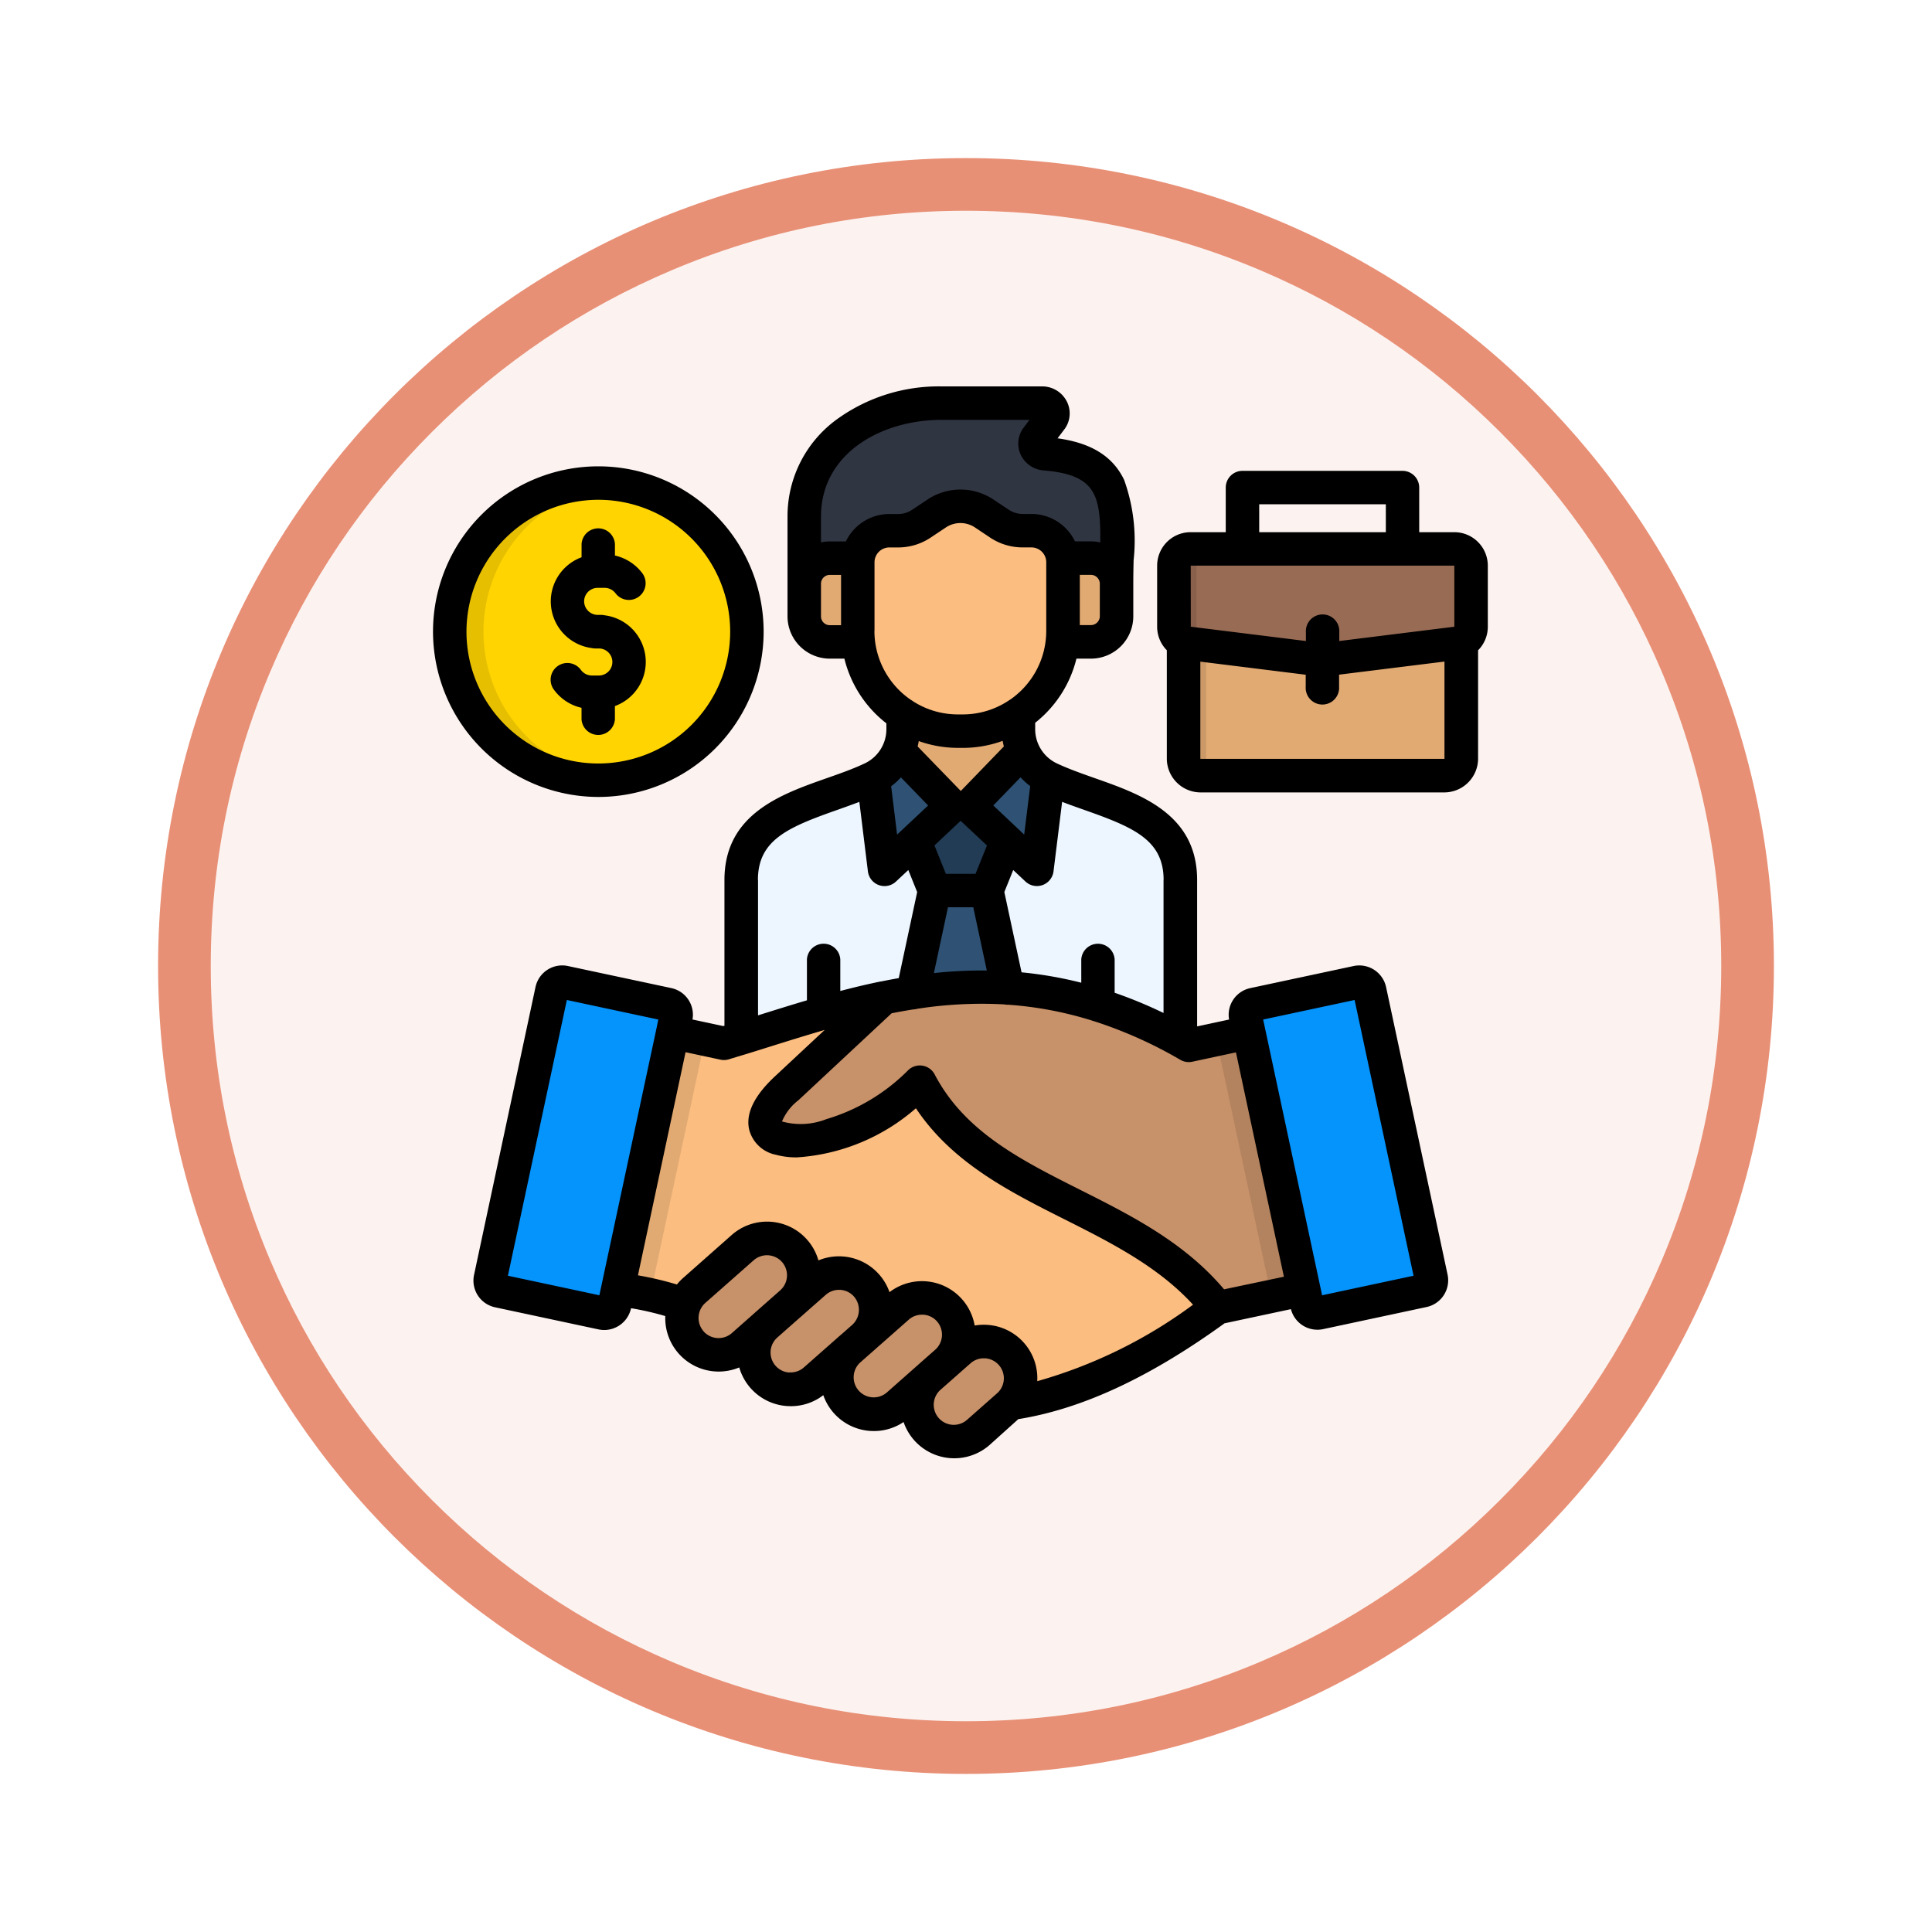 <svg xmlns="http://www.w3.org/2000/svg" xmlns:xlink="http://www.w3.org/1999/xlink" width="110" height="110" viewBox="0 0 110 110">
  <defs>
    <filter id="Trazado_982547" x="0" y="0" width="110" height="110" filterUnits="userSpaceOnUse">
      <feOffset dy="3" input="SourceAlpha"/>
      <feGaussianBlur stdDeviation="3" result="blur"/>
      <feFlood flood-opacity="0.161"/>
      <feComposite operator="in" in2="blur"/>
      <feComposite in="SourceGraphic"/>
    </filter>
  </defs>
  <g id="Grupo_1162595" data-name="Grupo 1162595" transform="translate(-4236.544 -3093)">
    <g id="Grupo_1162419" data-name="Grupo 1162419" transform="translate(3436.544 -2973)">
      <g id="Grupo_1158637" data-name="Grupo 1158637" transform="translate(-1 2772.334)">
        <g id="Grupo_1155724" data-name="Grupo 1155724" transform="translate(0 -1390)">
          <g id="Grupo_1154703" data-name="Grupo 1154703" transform="translate(0 1465.666)">
            <g id="Grupo_1150789" data-name="Grupo 1150789" transform="translate(3 2320)">
              <g id="Grupo_1154212" data-name="Grupo 1154212" transform="translate(-236 -5809)">
                <g id="Grupo_1152583" data-name="Grupo 1152583" transform="translate(1043 6713)">
                  <g id="Grupo_1146973" data-name="Grupo 1146973" transform="translate(0 0)">
                    <g id="Grupo_1146954" data-name="Grupo 1146954">
                      <g transform="matrix(1, 0, 0, 1, -9, -6)" filter="url(#Trazado_982547)">
                        <g id="Trazado_982547-2" data-name="Trazado 982547" transform="translate(9 6)" fill="#fcf3f0">
                          <path d="M 46 90.5 C 39.992 90.5 34.164 89.324 28.679 87.003 C 23.38 84.762 18.621 81.553 14.534 77.466 C 10.446 73.379 7.238 68.62 4.996 63.321 C 2.676 57.836 1.5 52.008 1.5 46 C 1.5 39.992 2.676 34.164 4.996 28.679 C 7.238 23.38 10.446 18.621 14.534 14.534 C 18.621 10.446 23.38 7.238 28.679 4.996 C 34.164 2.676 39.992 1.5 46 1.5 C 52.008 1.5 57.836 2.676 63.321 4.996 C 68.62 7.238 73.379 10.446 77.466 14.534 C 81.554 18.621 84.762 23.38 87.004 28.679 C 89.324 34.164 90.5 39.992 90.5 46 C 90.5 52.008 89.324 57.836 87.004 63.321 C 84.762 68.62 81.554 73.379 77.466 77.466 C 73.379 81.553 68.62 84.762 63.321 87.003 C 57.836 89.324 52.008 90.5 46 90.5 Z" stroke="none"/>
                          <path d="M 46 3 C 40.194 3 34.563 4.136 29.263 6.378 C 24.143 8.544 19.544 11.644 15.594 15.594 C 11.644 19.544 8.544 24.143 6.378 29.263 C 4.136 34.563 3 40.194 3 46 C 3 51.806 4.136 57.437 6.378 62.737 C 8.544 67.857 11.644 72.455 15.594 76.405 C 19.544 80.355 24.143 83.456 29.263 85.622 C 34.563 87.863 40.194 89 46 89 C 51.806 89 57.437 87.863 62.737 85.622 C 67.857 83.456 72.456 80.355 76.406 76.405 C 80.356 72.455 83.456 67.857 85.622 62.737 C 87.864 57.437 89 51.806 89 46 C 89 40.194 87.864 34.563 85.622 29.263 C 83.456 24.143 80.356 19.544 76.406 15.594 C 72.456 11.644 67.857 8.544 62.737 6.378 C 57.437 4.136 51.806 3 46 3 M 46 -7.62939453125e-06 C 71.405 -7.62939453125e-06 92 20.595 92 46 C 92 71.405 71.405 92 46 92 C 20.595 92 0 71.405 0 46 C 0 20.595 20.595 -7.62939453125e-06 46 -7.62939453125e-06 Z" stroke="none" fill="#e89076"/>
                        </g>
                      </g>
                    </g>
                  </g>
                </g>
              </g>
            </g>
          </g>
        </g>
      </g>
    </g>
    <g id="brokerage_18253550" transform="translate(4257.148 3115)">
      <g id="Grupo_1162593" data-name="Grupo 1162593" transform="translate(5.002 0.953)">
        <path id="Trazado_1014609" data-name="Trazado 1014609" d="M181.4,18.277h17.776c0-4.027.682-7.014-4.066-7.4a.619.619,0,0,1-.515-.335.535.535,0,0,1,.06-.58l.79-1.046a.535.535,0,0,0,.043-.6A.615.615,0,0,0,194.933,8h-5.718c-4.04,0-7.815,2.407-7.815,6.456Z" transform="translate(-161.216 -8)" fill="#303542" fill-rule="evenodd"/>
        <path id="Trazado_1014610" data-name="Trazado 1014610" d="M182.846,82.02h14.871a1.459,1.459,0,0,1,1.453,1.456v1.856a1.459,1.459,0,0,1-1.453,1.456H182.846a1.459,1.459,0,0,1-1.456-1.456V83.475A1.46,1.46,0,0,1,182.846,82.02Z" transform="translate(-161.207 -73.198)" fill="#e2aa73" fill-rule="evenodd"/>
        <path id="Trazado_1014611" data-name="Trazado 1014611" d="M160.487,142.03h6.562v2.558a3.094,3.094,0,0,0,1.823,2.859c3.076,1.433,7.394,1.771,7.394,5.752v9.884a.582.582,0,0,1-.58.584H151.85a.584.584,0,0,1-.58-.584V153.2c0-3.981,4.322-4.319,7.394-5.752a3.094,3.094,0,0,0,1.823-2.859Z" transform="translate(-134.676 -126.056)" fill="#edf6ff" fill-rule="evenodd"/>
        <path id="Trazado_1014612" data-name="Trazado 1014612" d="M226.725,142.03h6.562v2.558a3.177,3.177,0,0,0,.256,1.269v3.138H226.47v-3.138a3.2,3.2,0,0,0,.256-1.269V142.03Z" transform="translate(-200.914 -126.056)" fill="#e2aa73" fill-rule="evenodd"/>
        <path id="Trazado_1014613" data-name="Trazado 1014613" d="M214.2,57.707l.807.538a2.4,2.4,0,0,0,1.384.42h.472a1.8,1.8,0,0,1,1.8,1.8v3.906a5.722,5.722,0,0,1-5.705,5.705h-.275a5.722,5.722,0,0,1-5.705-5.705v-3.9a1.8,1.8,0,0,1,1.8-1.8h.471a2.393,2.393,0,0,0,1.384-.42l.807-.538A2.435,2.435,0,0,1,214.2,57.707Z" transform="translate(-183.738 -51.403)" fill="#fbbd80" fill-rule="evenodd"/>
        <path id="Trazado_1014614" data-name="Trazado 1014614" d="M232.5,223.85l-1.489,2.024-1.711,7.985.229,1.875h5.939l.234-1.875-1.713-7.985Z" transform="translate(-203.407 -198.125)" fill="#2f5274" fill-rule="evenodd"/>
        <path id="Trazado_1014615" data-name="Trazado 1014615" d="M234.226,200.47l-1.938,4.81h-2.977l-1.941-4.81h6.856Z" transform="translate(-201.707 -177.531)" fill="#223c55" fill-rule="evenodd"/>
        <path id="Trazado_1014616" data-name="Trazado 1014616" d="M214.36,175.668a3.075,3.075,0,0,0,1.443-1.528l3.04,3.138-3.84,3.6Z" transform="translate(-190.247 -154.339)" fill="#2f5274" fill-rule="evenodd"/>
        <path id="Trazado_1014617" data-name="Trazado 1014617" d="M264.784,175.668a3.075,3.075,0,0,1-1.443-1.528l-3.04,3.138,3.84,3.6Z" transform="translate(-230.712 -154.339)" fill="#2f5274" fill-rule="evenodd"/>
        <path id="Trazado_1014618" data-name="Trazado 1014618" d="M398.44,284.591l-5.9,1.26a.6.6,0,0,0-.462.711l3.5,16.39a.6.6,0,0,0,.712.462l5.9-1.26a.6.6,0,0,0,.459-.712l-3.5-16.393A.6.6,0,0,0,398.44,284.591Z" transform="translate(-346.776 -251.615)" fill="#0593fc" fill-rule="evenodd"/>
        <path id="Trazado_1014619" data-name="Trazado 1014619" d="M20.5,63.081a8.461,8.461,0,1,0-8.461-8.461A8.474,8.474,0,0,0,20.5,63.081Z" transform="translate(-12.04 -41.612)" fill="#ffd400" fill-rule="evenodd"/>
        <path id="Trazado_1014620" data-name="Trazado 1014620" d="M378.442,114.18H362.63v7.6a.977.977,0,0,0,.994.955h13.825a.977.977,0,0,0,.994-.955v-7.6Z" transform="translate(-320.846 -101.525)" fill="#e2aa73" fill-rule="evenodd"/>
        <path id="Trazado_1014621" data-name="Trazado 1014621" d="M374.061,82.989l-7.5.931a.977.977,0,0,1-.236,0l-7.506-.931a.951.951,0,0,1-.837-.947V78.565a.958.958,0,0,1,.955-.955h15.012a.958.958,0,0,1,.955.955V82.04A.954.954,0,0,1,374.061,82.989Z" transform="translate(-316.751 -69.314)" fill="#986b54" fill-rule="evenodd"/>
        <path id="Trazado_1014622" data-name="Trazado 1014622" d="M13.962,54.621a8.464,8.464,0,0,1,7.5-8.408,9.175,9.175,0,0,0-.961-.052,8.461,8.461,0,1,0,0,16.921,8.3,8.3,0,0,0,.961-.056A8.457,8.457,0,0,1,13.962,54.621Z" transform="translate(-12.04 -41.612)" fill="#e6bf00" fill-rule="evenodd"/>
        <path id="Trazado_1014623" data-name="Trazado 1014623" d="M68.42,303.577l2.842.607c11.031,1.17,16.825,13.69,34.149,1.049l6.68-1.427-2.846-14.7-5.469,1.167c-10.451-6.037-18.813-2.391-26.459-.1l-2.925-.627-2.7-.577Z" transform="translate(-61.701 -253.724)" fill="#fbbd80" fill-rule="evenodd"/>
        <path id="Trazado_1014624" data-name="Trazado 1014624" d="M68.42,318.338l2.842.607a16.081,16.081,0,0,1,1.859.309L76.234,304.7l-1.843-.393-2.7-.577Z" transform="translate(-61.701 -268.485)" fill="#e2aa73" fill-rule="evenodd"/>
        <path id="Trazado_1014625" data-name="Trazado 1014625" d="M229.321,287.365a24.606,24.606,0,0,0-9.631.23A25.96,25.96,0,0,1,229.321,287.365Z" transform="translate(-194.942 -253.74)" fill="#e2aa73" fill-rule="evenodd"/>
        <path id="Trazado_1014626" data-name="Trazado 1014626" d="M192.246,289.336l-5.469,1.167c-4.623-2.8-10.191-4.125-17.377-2.689l-5.5,5.128c-4.132,3.817,2.949,4.273,7.564-.331,3.46,6.607,12.288,6.811,16.95,12.848l6.68-1.427Z" transform="translate(-144.701 -253.95)" fill="#c79169" fill-rule="evenodd"/>
        <path id="Trazado_1014627" data-name="Trazado 1014627" d="M382.2,304.91l-3.892.829,3.129,14.638,3.61-.77Z" transform="translate(-334.658 -269.524)" fill="#b3835f" fill-rule="evenodd"/>
        <path id="Trazado_1014628" data-name="Trazado 1014628" d="M126.39,413.167l2.758-2.43a2.095,2.095,0,1,0-2.771-3.142l-2.754,2.43a2.093,2.093,0,1,0,2.767,3.142Z" transform="translate(-109.701 -359.513)" fill="#c79169" fill-rule="evenodd"/>
        <path id="Trazado_1014629" data-name="Trazado 1014629" d="M160.78,429.707l2.758-2.43a2.095,2.095,0,1,0-2.771-3.142l-2.754,2.43a2.093,2.093,0,1,0,2.767,3.142Z" transform="translate(-139.992 -374.082)" fill="#c79169" fill-rule="evenodd"/>
        <path id="Trazado_1014630" data-name="Trazado 1014630" d="M200.423,441.587l2.754-2.43a2.093,2.093,0,1,0-2.767-3.142l-2.758,2.43a2.095,2.095,0,1,0,2.771,3.142Z" transform="translate(-174.908 -384.546)" fill="#c79169" fill-rule="evenodd"/>
        <path id="Trazado_1014631" data-name="Trazado 1014631" d="M238.819,461.468l1.7-1.5a2.1,2.1,0,0,0,.187-2.955h0a2.1,2.1,0,0,0-2.954-.187l-1.7,1.5a2.095,2.095,0,1,0,2.771,3.142Z" transform="translate(-208.728 -402.876)" fill="#c79169" fill-rule="evenodd"/>
        <path id="Trazado_1014632" data-name="Trazado 1014632" d="M398.44,284.591l-5.9,1.26a.6.6,0,0,0-.462.711l3.5,16.39a.6.6,0,0,0,.712.462l5.9-1.26a.6.6,0,0,0,.459-.712l-3.5-16.393A.6.6,0,0,0,398.44,284.591Z" transform="translate(-346.776 -251.615)" fill="#0593fc" fill-rule="evenodd"/>
        <path id="Trazado_1014633" data-name="Trazado 1014633" d="M35.508,284.591l5.9,1.26a.6.6,0,0,1,.459.711l-3.5,16.389a.6.6,0,0,1-.712.462l-5.9-1.26a.6.6,0,0,1-.462-.712l3.5-16.392A.6.6,0,0,1,35.508,284.591Z" transform="translate(-28.986 -251.615)" fill="#0593fc" fill-rule="evenodd"/>
        <path id="Trazado_1014634" data-name="Trazado 1014634" d="M363.912,128.74v-6.456l-1-.125a1.036,1.036,0,0,1-.282-.079v6.66a.977.977,0,0,0,.994.955h1.282A.977.977,0,0,1,363.912,128.74Z" transform="translate(-320.846 -108.484)" fill="#cb9968" fill-rule="evenodd"/>
        <path id="Trazado_1014635" data-name="Trazado 1014635" d="M358.817,82.989l1,.125v-.2a.957.957,0,0,1-.551-.869V78.565a.956.956,0,0,1,.955-.955h-1.286a.958.958,0,0,0-.955.955V82.04a.954.954,0,0,0,.554.869A.986.986,0,0,0,358.817,82.989Z" transform="translate(-316.751 -69.314)" fill="#89604c" fill-rule="evenodd"/>
      </g>
      <g id="Grupo_1162594" data-name="Grupo 1162594" transform="translate(4.05 0)">
        <path id="Trazado_1014636" data-name="Trazado 1014636" d="M58.311,34.188A1.561,1.561,0,0,0,56.473,33h0l-5.89,1.259a1.552,1.552,0,0,0-1.208,1.789l-1.82.391V28.1c0-3.746-3.212-4.876-5.792-5.784-.768-.271-1.492-.526-2.154-.833a2.158,2.158,0,0,1-1.274-2v-.331A6.673,6.673,0,0,0,40.684,15.5h.828a2.412,2.412,0,0,0,2.409-2.409V11.233c0-.027,0-.055,0-.082,0,0,0-.008,0-.013,0-.423.01-.837.018-1.237A10.256,10.256,0,0,0,43.4,5.324c-.641-1.337-1.856-2.1-3.79-2.369L40,2.44A1.5,1.5,0,0,0,40.113.814c0-.006-.006-.012-.01-.017A1.569,1.569,0,0,0,38.721,0H33a9.887,9.887,0,0,0-6,1.907,6.818,6.818,0,0,0-2.766,5.5v5.675A2.41,2.41,0,0,0,26.64,15.5h.832a6.669,6.669,0,0,0,2.391,3.684v.3a2.155,2.155,0,0,1-1.274,2c-.661.309-1.386.564-2.154.833-2.58.908-5.792,2.038-5.792,5.784v8.3l-.067.02-1.752-.375a1.552,1.552,0,0,0-1.2-1.787L11.724,33h0a1.555,1.555,0,0,0-1.839,1.2l-3.5,16.393a1.554,1.554,0,0,0,1.2,1.839l5.9,1.261a1.584,1.584,0,0,0,.315.032,1.565,1.565,0,0,0,1.523-1.229l0-.012a16.426,16.426,0,0,1,1.952.447,3.041,3.041,0,0,0,4.211,2.925,3.044,3.044,0,0,0,2.739,2.2c.066,0,.13.006.2.006a3.026,3.026,0,0,0,1.846-.626,3.045,3.045,0,0,0,2.685,2.036c.067,0,.132.006.2.006a3.019,3.019,0,0,0,1.686-.514,3.05,3.05,0,0,0,4.9,1.305h0L37.374,58.8c3.634-.584,7.48-2.372,11.742-5.456l3.78-.807a1.557,1.557,0,0,0,1.829,1.139l5.89-1.259a1.555,1.555,0,0,0,1.2-1.845ZM49.09,51.409c-2.267-2.683-5.282-4.2-8.2-5.669-3.379-1.7-6.57-3.306-8.278-6.567a.953.953,0,0,0-1.517-.232,10.938,10.938,0,0,1-4.648,2.778,3.982,3.982,0,0,1-2.528.133,2.966,2.966,0,0,1,.934-1.207l5.308-4.953q.611-.122,1.231-.22a.926.926,0,0,0,.23-.036,23.7,23.7,0,0,1,4.966-.249.98.98,0,0,0,.188.02c.02,0,.042,0,.062,0a20.859,20.859,0,0,1,4.733.9c.038.014.077.026.118.037a24.771,24.771,0,0,1,4.915,2.2.952.952,0,0,0,.677.106l2.485-.533,2.73,12.774Zm-18.4-29.148,1.549,1.6-1.766,1.657-.338-2.752A3.913,3.913,0,0,0,30.692,22.261Zm3.4,2.472,1.5,1.405-.651,1.613H33.249L32.6,26.136Zm3.96-1.968-.341,2.752-.319-.3-.013-.012L35.951,23.86l1.549-1.6a4.159,4.159,0,0,0,.557.5Zm-4.68,6.891h1.44l.771,3.6a25.6,25.6,0,0,0-3.013.148ZM45.643,28.1v7.575a25.739,25.739,0,0,0-2.784-1.152v-1.9a.952.952,0,0,0-1.9,0v1.329a22.7,22.7,0,0,0-3.4-.592l-.98-4.571.505-1.253.695.652a.953.953,0,0,0,1.6-.578l.49-3.956c.418.161.843.311,1.259.458,2.8.986,4.519,1.705,4.519,3.987Zm-3.628-15.01a.509.509,0,0,1-.5.5h-.639V10.73h.639a.509.509,0,0,1,.5.5ZM33,1.906h5.01l-.328.435a1.505,1.505,0,0,0-.159,1.574l.008.018a1.582,1.582,0,0,0,1.286.852c2.97.241,3.249,1.4,3.225,4.1a2.389,2.389,0,0,0-.534-.062H40.6a2.754,2.754,0,0,0-2.479-1.561h-.47A1.421,1.421,0,0,1,36.8,7l-.807-.536a3.388,3.388,0,0,0-3.823,0l-.813.541a1.418,1.418,0,0,1-.852.26h-.47a2.753,2.753,0,0,0-2.479,1.561H26.64a2.374,2.374,0,0,0-.5.054V7.412C26.14,3.8,29.592,1.906,33,1.906ZM26.14,13.088V11.233a.5.5,0,0,1,.5-.5h.642v2.862H26.64A.5.5,0,0,1,26.14,13.088Zm3.047.834V10.014a.846.846,0,0,1,.845-.845h.47a3.327,3.327,0,0,0,1.913-.582l.809-.539a1.494,1.494,0,0,1,1.708,0h0l.8.534a3.329,3.329,0,0,0,1.918.585h.47a.846.846,0,0,1,.845.845v3.909A4.753,4.753,0,0,1,36.9,17.841a.85.85,0,0,0-.1.064,4.728,4.728,0,0,1-2.59.771h-.274a4.718,4.718,0,0,1-2.552-.746.93.93,0,0,0-.122-.08,4.751,4.751,0,0,1-2.08-3.928Zm4.753,6.659h.274a6.61,6.61,0,0,0,2.27-.4c.018.108.041.215.067.319L34.1,23.035,31.642,20.5c.025-.1.048-.2.064-.307a6.621,6.621,0,0,0,2.235.387ZM22.549,28.1c0-2.281,1.717-3,4.518-3.987.416-.147.839-.3,1.257-.456l.487,3.954a.953.953,0,0,0,1.6.579l.7-.654.505,1.254-1.049,4.9q-.509.089-1.012.192l-.026,0-.038.008-.029.006c-.752.156-1.492.334-2.223.526v-1.8a.952.952,0,0,0-1.9,0v2.332c-.913.269-1.81.551-2.693.827l-.091.029V28.1ZM8.314,50.635l3.356-15.7,5.207,1.113-.1.49c0,.014-.008.027-.011.041s0,.029-.007.042L13.64,51.191c0,.017-.008.033-.011.051l-.108.505ZM18.429,37.908l1.988.425a.946.946,0,0,0,.472-.019c.321-.1.645-.194.969-.294l.041-.012c.44-.136.88-.273,1.311-.409,1.04-.325,2.086-.653,3.14-.958l-2.795,2.608c-1.218,1.125-1.723,2.162-1.5,3.081a1.962,1.962,0,0,0,1.515,1.417,4.454,4.454,0,0,0,1.2.149A11.408,11.408,0,0,0,31.544,41.1c2.068,3.107,5.327,4.746,8.489,6.337,2.608,1.312,5.293,2.666,7.29,4.847a27.4,27.4,0,0,1-8.871,4.355,3.041,3.041,0,0,0-2.85-3.207,3.083,3.083,0,0,0-.713.038,3.044,3.044,0,0,0-4.848-1.9,3.051,3.051,0,0,0-4.047-1.808,3.042,3.042,0,0,0-4.941-1.444L18.3,50.753a3.049,3.049,0,0,0-.364.381,18.716,18.716,0,0,0-2.218-.522Zm1.024,15.887a1.146,1.146,0,0,1,.1-1.611l2.757-2.432a1.146,1.146,0,0,1,1.61.1,1.146,1.146,0,0,1-.1,1.613l-.773.683-.654.577-.019.018L21.065,53.9a1.145,1.145,0,0,1-1.613-.1Zm4.882,2.351a1.141,1.141,0,0,1-.692-1.984l.723-.639,2.044-1.8a1.126,1.126,0,0,1,.751-.284l.074,0a1.134,1.134,0,0,1,.785.383,1.155,1.155,0,0,1-.1,1.608l-.567.5-.232.2-.006.006-1.95,1.72a1.135,1.135,0,0,1-.828.281Zm5.554,1.136a1.142,1.142,0,0,1-1.515-1.709l.381-.336,2.381-2.1a1.126,1.126,0,0,1,.751-.284l.074,0a1.132,1.132,0,0,1,.784.381,1.148,1.148,0,0,1-.086,1.6l-.967.852-.032.03Zm4.575,1.549a1.141,1.141,0,0,1-1.528-1.695l.971-.856.027-.025.721-.635a1.126,1.126,0,0,1,.751-.284l.074,0a1.14,1.14,0,0,1,.684,1.994Zm20.207-7.083-3.356-15.7,5.207-1.113,3.356,15.7ZM13.462,23.375A9.412,9.412,0,1,0,4.05,13.963,9.425,9.425,0,0,0,13.462,23.375Zm0-16.919a7.507,7.507,0,1,1-7.507,7.507A7.517,7.517,0,0,1,13.462,6.456ZM10.755,12.24a2.681,2.681,0,0,1,1.753-2.512V8.972a.952.952,0,0,1,1.9,0V9.63a2.692,2.692,0,0,1,1.571,1.024.953.953,0,0,1-1.533,1.132.778.778,0,0,0-.622-.316h-.4a.771.771,0,0,0-.77.77.78.78,0,0,0,.77.77h.2a.951.951,0,0,1,.2.023,2.676,2.676,0,0,1,.582,5.168v.753a.952.952,0,0,1-1.9,0V18.3a2.684,2.684,0,0,1-1.567-1.024.953.953,0,1,1,1.534-1.131.773.773,0,0,0,.619.316h.4a.77.77,0,0,0,0-1.54h-.2a.984.984,0,0,1-.206-.023,2.681,2.681,0,0,1-2.331-2.654Zm53.351-2.033A1.909,1.909,0,0,0,62.2,8.3h-2V5.76a.952.952,0,0,0-.952-.952H50.137a.952.952,0,0,0-.952.952V8.3h-2a1.907,1.907,0,0,0-1.906,1.906v3.477a1.9,1.9,0,0,0,.551,1.34v6.188a1.929,1.929,0,0,0,1.946,1.906H61.606a1.929,1.929,0,0,0,1.946-1.906V15.025a1.9,1.9,0,0,0,.554-1.341ZM51.09,6.713H58.3V8.3H51.09Zm-3.9,3.493H62.2l0,3.477H62.2l-6.551.814v-.5a.952.952,0,1,0-1.9,0v.5l-6.555-.815Zm14.419,11H47.779a.065.065,0,0,1-.041-.012V15.671l6,.746V17.1a.952.952,0,1,0,1.9,0v-.688l6-.745V21.2A.067.067,0,0,1,61.606,21.209Z" transform="translate(-4.05 0)"/>
      </g>
    </g>
  </g>
</svg>
